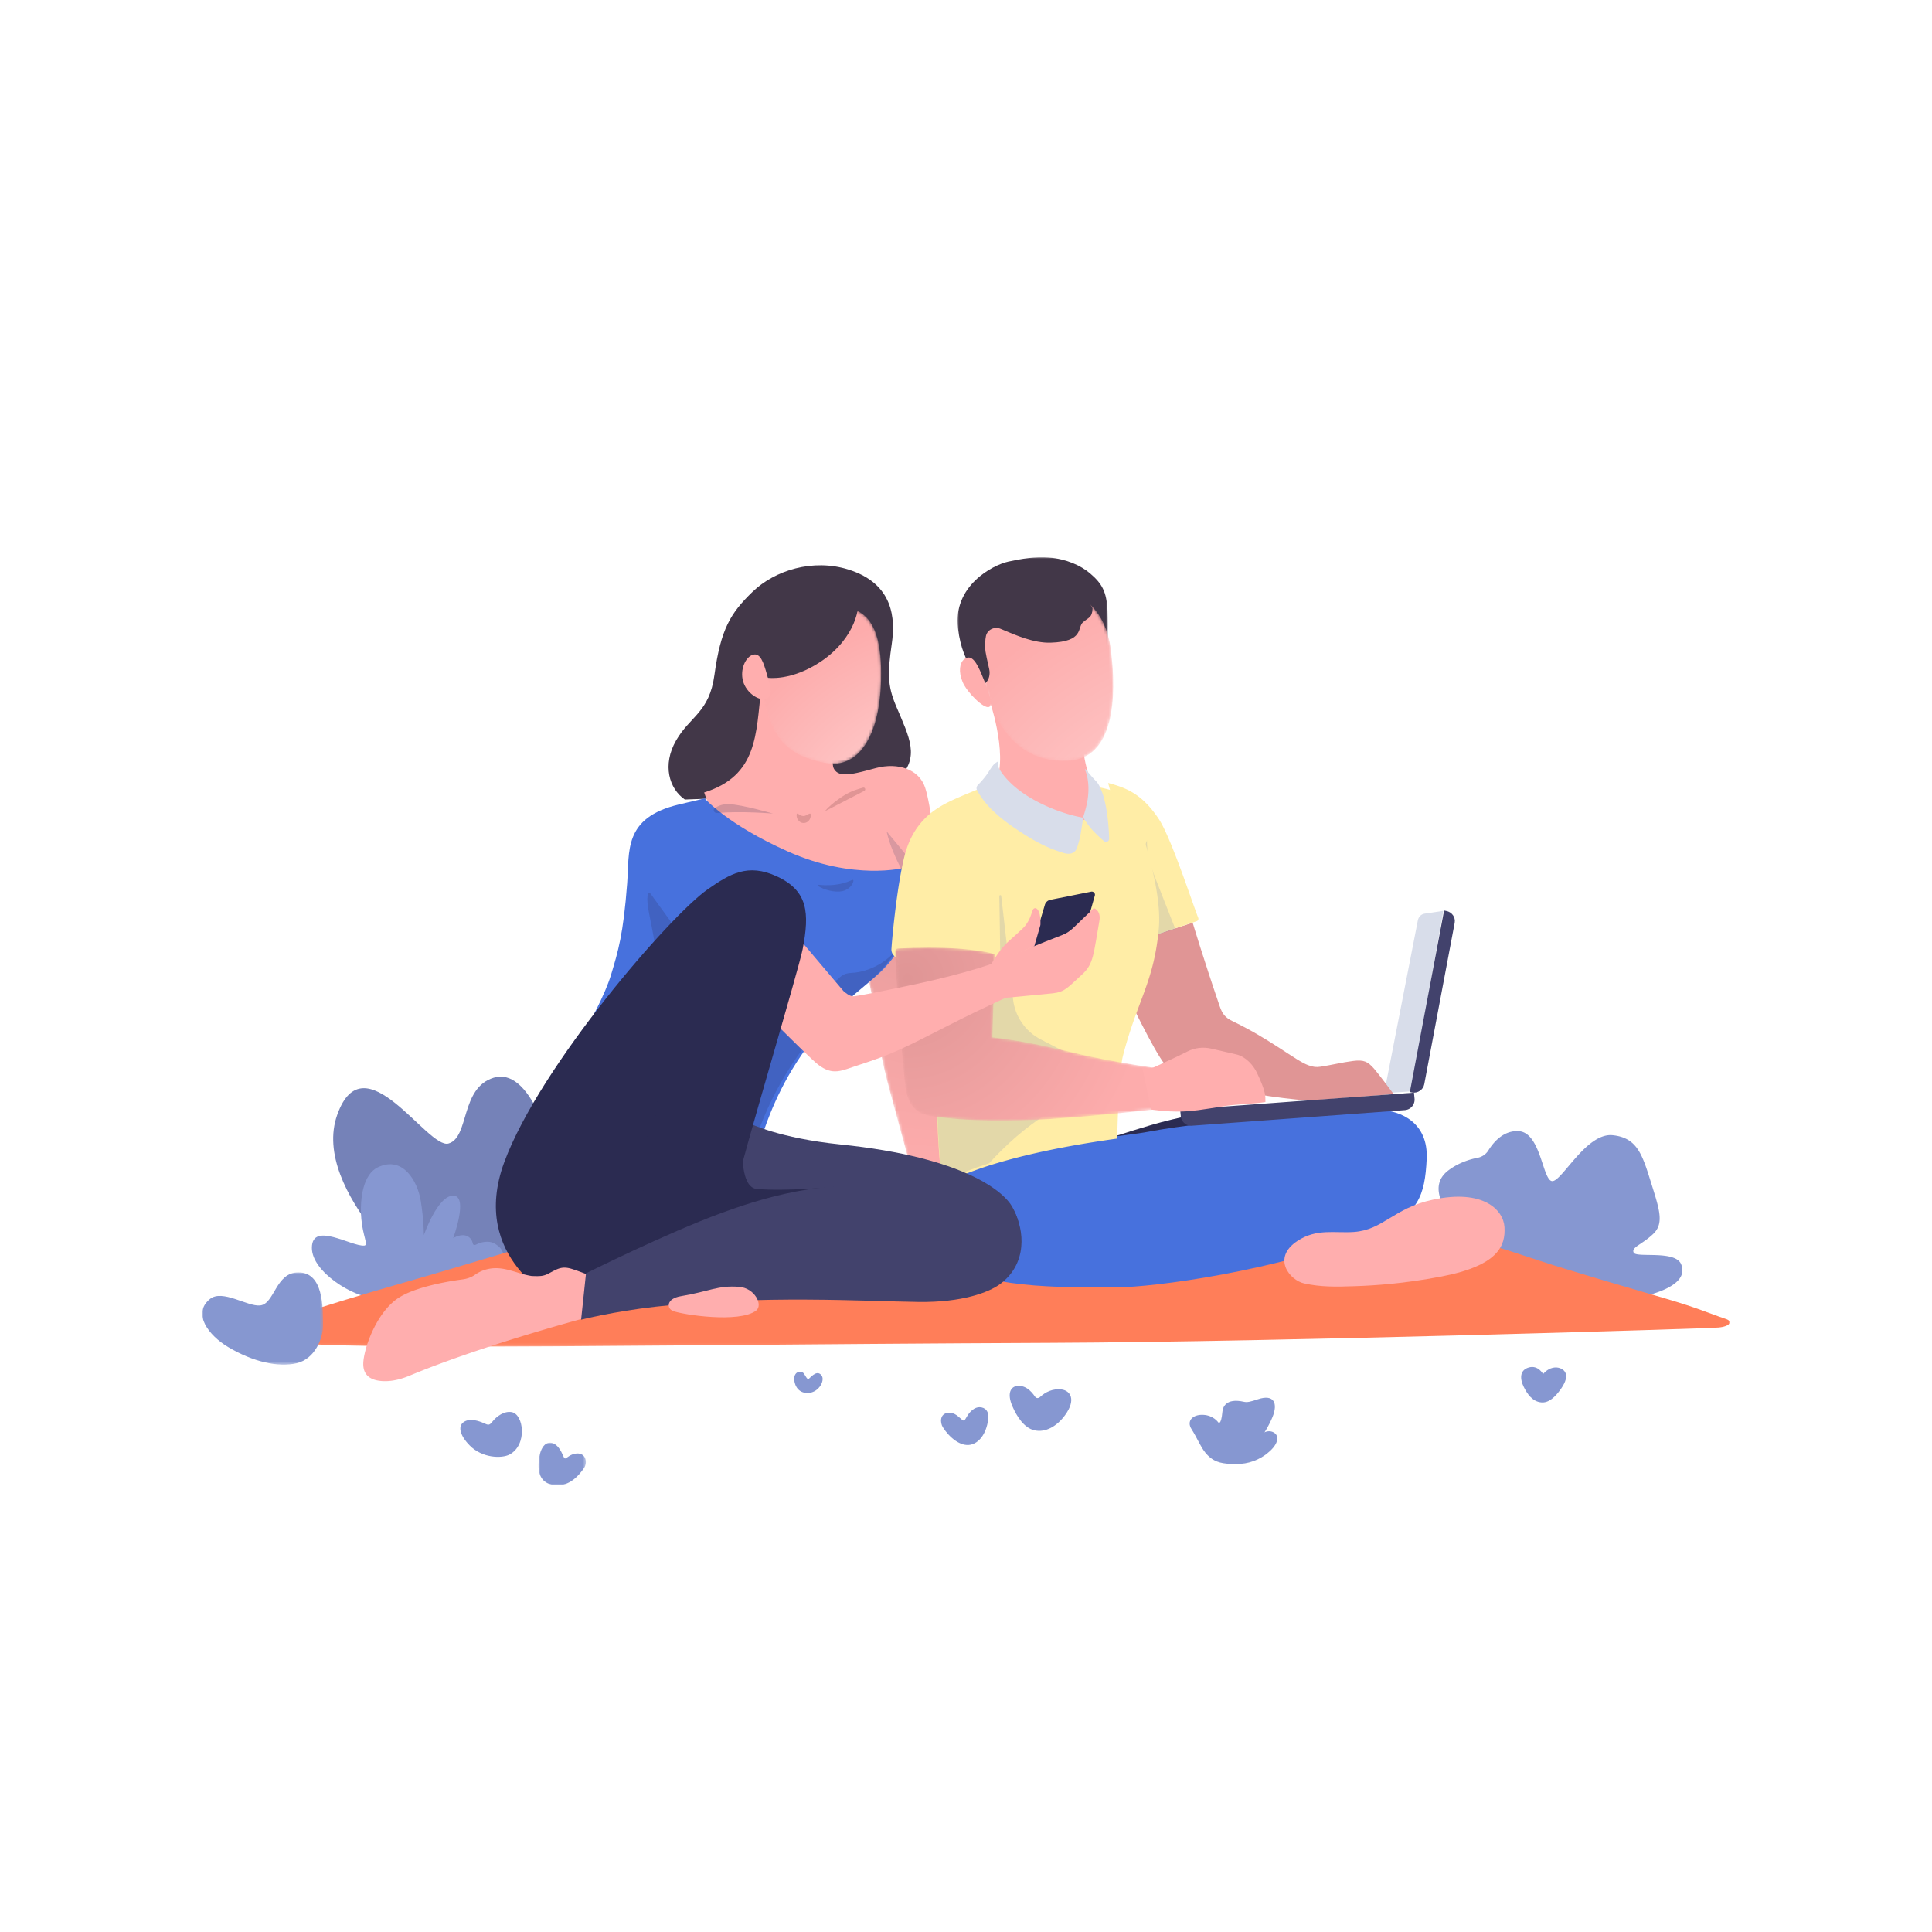 <svg xmlns="http://www.w3.org/2000/svg" xmlns:xlink="http://www.w3.org/1999/xlink" width="683" height="683" viewBox="0 0 683 683">
    <defs>
        <path id="a" d="M.837.837H523v46.051H.837z"/>
        <path id="c" d="M0 12.292s2.474 8.012 3.958 19.424c1.483 11.411 2.566 16.905 7.019 32.93 4.451 16.025 8.934 33.476 8.934 33.476l12.243 3.035-6.338-83.675L11.07 0 0 12.292z"/>
        <radialGradient id="d" cx="95.386%" cy="-42.334%" r="399.4%" fx="95.386%" fy="-42.334%" gradientTransform="matrix(-.497 .276 -.868 -.158 1.06 -.753)">
            <stop offset="0%" stop-color="#DF9595"/>
            <stop offset="100%" stop-color="#FDACAC"/>
        </radialGradient>
        <path id="f" d="M1.195 26.198c2.95 18.989 7.621 26.68 23.355 29.564 10.898 1.998 18.931-8.653 19.423-29.324C44.59.483 34.583 0 22.093 0 9.6 0-1.324 9.99 1.195 26.198"/>
        <radialGradient id="g" cx="171.125%" cy="169.965%" r="218.629%" fx="171.125%" fy="169.965%" gradientTransform="scale(-1 -.771) rotate(49.367 4.248 -3.976)">
            <stop offset="0%" stop-color="#FFE8E8"/>
            <stop offset="100%" stop-color="#FDACAC"/>
        </radialGradient>
        <path id="i" d="M.903.307c-.496.027-.893.42-.9.903-.09 5.91 2.535 40.775 3.668 48.47.844 5.734 3.505 9.015 8.736 9.829 13.135 2.044 29.014 1.922 42.378 1.082 17.224-1.082 42.377-3.967 42.377-3.967l-2.478-13.706s-17.595-2.284-31.721-5.772c-18.382-4.537-28.624-5.41-28.624-5.41l.868-29.425S28.29 0 11.825 0C8.564 0 4.933.09.903.307"/>
        <radialGradient id="j" cx="4.521%" cy="17.771%" r="139.624%" fx="4.521%" fy="17.771%" gradientTransform="matrix(.252 .916 -.577 .4 .136 .065)">
            <stop offset="0%" stop-color="#DF9595"/>
            <stop offset="100%" stop-color="#FDACAC"/>
        </radialGradient>
        <path id="l" d="M0 0h53.156v42.73H0z"/>
        <path id="n" d="M20.605 1.175C8.657 3.112-1.605 12.887 1.358 29.673c3.757 21.272 14.273 33.05 30.695 32.293 16.262-.749 17.38-22.198 15.127-39.504C45.234 7.517 35.285.837 24.742.838c-1.374 0-2.759.113-4.137.337"/>
        <radialGradient id="o" cx="207.388%" cy="206.503%" r="284.914%" fx="207.388%" fy="206.503%" gradientTransform="scale(-1 -.772) rotate(53.177 4.735 -4.449)">
            <stop offset="0%" stop-color="#FFE8E8"/>
            <stop offset="100%" stop-color="#FDACAC"/>
        </radialGradient>
        <path id="q" d="M0 0h42.692v32.608H0z"/>
        <path id="s" d="M.837 0H17.58v15.05H.837z"/>
    </defs>
    <g fill="none" fill-rule="evenodd">
        <path fill-rule="nonzero" d="M0 0h683v683H0z"/>
        <path fill="#D8DDEA" d="M498.912 385.814L510.247 322l-6.713 1.01c-1.147.21-2.055 1.112-2.295 2.36l-11.912 61.101 9.585-.657z"/>
        <path fill="#E09595" d="M492.674 386.757s-5.426-7.28-6.906-8.952c-2.24-2.527-3.577-3.222-7.4-2.744-3.825.477-8.024 1.515-11.472 2.028-1.603.24-2.647.12-4.408-.521-4.472-1.627-13.168-9.027-26.674-15.532-2.667-1.284-3.658-2.473-4.686-5.49-6.044-17.723-9.498-29.36-9.498-29.36l-16.342 5.282-9.682 14.292s9.61 20.462 14.553 28.167c4.44 6.922 7.693 8.883 15.85 10.085 8.51 1.253 27.505 4.595 35.83 4.953 2.376.103 4.99-.262 8.758-.478 3.15-.18 22.077-1.73 22.077-1.73"/>
        <path fill="#8697D1" d="M513.061 431.865c-1.984-4.415-8.433-12.53-.992-18.138 3.677-2.771 7.74-3.94 10.306-4.43a5.769 5.769 0 0 0 3.818-2.642c1.728-2.792 5.289-7.094 10.681-6.77 7.938.477 8.434 17.66 11.906 17.66 3.473 0 12.031-17.183 21.333-16.228 8.542.877 10.418 6.682 13.395 16.229 2.976 9.546 4.96 14.796.991 18.615-3.968 3.818-7.937 4.773-6.945 6.682.992 1.91 14.636-.954 16.744 4.058 1.59 3.78-.62 7.756-10.79 10.74l-67.47-16.23s-.992-5.131-2.977-9.546"/>
        <path fill="#7582B8" d="M152.26 455.966s-42.706-34.628-33.05-61.842c9.508-26.802 31.936 12.296 39.363 10.126 7.428-2.17 4.085-19.65 15.969-23.266 11.883-3.617 22.282 19.288 25.252 56.176l-47.534 18.806z"/>
        <path fill="#8697D1" d="M130.978 458.475c-5.365.179-20.813-8.588-20.72-17.415.097-9.33 13.967-.357 18.5-.715 1.594-.126-.493-3.34-1.017-9.424-.661-7.67.839-15.865 5.827-18.25 8.933-4.267 14.061 5.01 15.171 11.81 1.11 6.798 1.11 12.166 1.11 12.166s4.81-13.956 10.36-13.956c5.551 0 0 15.03 0 15.03s2.869-1.88 5.181-.627c1.122.608 1.585 1.658 1.767 2.558.103.512.688.6 1.153.334 1.613-.924 4.48-1.46 6.33-.476 5.075 2.698 2.96 6.798 2.96 6.798s-41.256 11.988-46.622 12.167"/>
        <g transform="translate(88.5 429.173)">
            <mask id="b" fill="#fff">
                <use xlink:href="#a"/>
            </mask>
            <path fill="#FF7E59" d="M68.618 46.869c39.748.18 129.273-.961 214.464-1.322 81.732-.346 231.674-5.048 235.885-5.408 4.209-.361 5.135-2.195 2.723-3.005-6.438-2.164-9.414-3.721-21.483-7.271-8.985-2.643-33.085-9.58-44.267-13.281-16.345-5.409-23.032-7.572-32.07-8.173-9.04-.6-250.002-7.572-250.002-7.572l-72.436 9.375s-20.803 6.49-50.335 14.963C29.306 31.427-2.58 41.22 1.134 42.843c8.01 3.5 27.737 3.846 67.484 4.026" mask="url(#b)"/>
        </g>
        <path fill="#2B2B51" d="M375.522 408.22c1.338-.581 14.127-5.393 31.62-10.557 8.285-2.445 24.343-5.88 32.068-6.151 22.21-.779 32.544 25.101 32.544 25.101l-96.232-8.393z"/>
        <path fill="#4771DD" d="M332.387 418.45s-2.72 19.403 6.43 28.505c9.148 9.102 44.013 8.144 56.129 8.144 12.117 0 56.377-5.51 91.984-19.882 14.41-5.816 16.815-12.455 17.432-25.51.605-12.754-9.024-17.127-16.937-17.367-6.595-.2-59.716 3.593-80.981 7.665-9.561 1.831-28.98 3.054-44.138 6.947-17.337 4.452-29.919 11.498-29.919 11.498"/>
        <g transform="translate(305.5 328)">
            <mask id="e" fill="#fff">
                <use xlink:href="#c"/>
            </mask>
            <path fill="url(#d)" d="M0 12.292s2.474 8.012 3.958 19.424c1.483 11.411 2.566 16.905 7.019 32.93 4.451 16.025 8.934 33.476 8.934 33.476l12.243 3.035-6.338-83.675L11.07 0 0 12.292z" mask="url(#e)"/>
        </g>
        <g>
            <path fill="#FFEDA6" d="M406.493 331.164l16.527-5.49a.916.916 0 0 0 .576-1.208c-1.965-4.936-9.58-28.31-13.906-34.866-5.902-8.941-11.557-11.116-17.95-12.808l14.753 54.372z"/>
            <path fill="#423748" d="M242.102 282.648c-5.572-3.838-8.048-12.233-3.096-20.867 4.953-8.635 11.742-9.854 13.558-23.146 2.229-16.31 5.746-21.934 13.435-29.382 7.924-7.675 21.382-11.84 33.926-7.915 16.097 5.037 16.586 17.589 15.354 26.144-1.486 10.314-1.61 14.75 1.486 22.066 4.797 11.336 8.582 18.147.743 25.904-5.696 5.637-12.877 4.798-12.877 4.798l-62.53 2.398z"/>
            <path fill="#FFAEAE" d="M269.083 243.582c-1.865 15.704-1.12 30.628-20.143 36.562 0 0 8.455 29.908 47.994 32.306 39.54 2.397 34.069-9.83 34.069-9.83s-1.865-17.981-3.979-24.275c-2.108-6.275-9.388-8.93-17.345-6.832-4.445 1.171-9.015 2.577-12.06 2.157-2.216-.305-2.993-2.046-3.11-2.756-.745-4.555.187-6.474.187-6.474s-24.144-33.225-25.613-20.858"/>
        </g>
        <g transform="translate(267.5 214)">
            <mask id="h" fill="#fff">
                <use xlink:href="#f"/>
            </mask>
            <path fill="url(#g)" d="M1.195 26.198c2.95 18.989 7.621 26.68 23.355 29.564 10.898 1.998 18.931-8.653 19.423-29.324C44.59.483 34.583 0 22.093 0 9.6 0-1.324 9.99 1.195 26.198" mask="url(#h)"/>
        </g>
        <g>
            <path fill="#4771DD" d="M194.5 384.715s17.378-26.337 21.528-40.146c2.474-8.233 4.33-14.183 5.692-32.333.844-11.27-1.424-23.138 18.249-27.825 5.56-1.325 9.155-2.164 9.155-2.164s7.996 9.25 29.508 18.81c23.26 10.337 40.829 5.77 40.829 5.77s7.083 16.046-3.217 31.011c-7.644 11.107-18.29 12.513-34.643 37.742-8.413 12.982-12.124 25.963-12.124 25.963L194.5 384.715z"/>
            <path fill="#42426C" d="M313.458 293.926s.68 4.517 4.938 12.878c3.465 6.804 2.043 13.549 2.164 17.155l3.79-16.873-10.892-13.16z" opacity=".2" style="mix-blend-mode:multiply"/>
            <path fill="#423748" d="M303.1 211.73c1.126 2.13-.38 13.72-12.87 22.11-10.515 7.063-18.81 5.768-18.81 5.768l-9.901-11.296s3.96-17.063 19.801-18.985c15.84-1.923 21.78 2.403 21.78 2.403"/>
            <path fill="#FFAEAE" d="M271.092 238.298c1.18 4.154 2.36 8.06-.245 8.795-2.606.735-6.97-2.088-8.15-6.243-1.18-4.154.887-8.657 3.492-9.391 2.605-.735 3.723 2.686 4.903 6.84"/>
            <path fill="#2B2B50" d="M307.4 342.548c-2.332.9-4.445 1.305-6.591 1.411-1.859.093-2.985.63-4.29 1.892-.778.75-2.644 2.463-7.293 4.885-3.218 1.677-6.65 2.715-9.311 4.514-14.925 10.09-26.245 31.628-26.245 31.628 6.218 5.48 10.237 12.75 11.942 20.712 4.757-16.486 13.898-34.323 29.382-49.727 2.747-2.733 6.62-5.951 9.876-8.727 2.81-2.264 6.006-5.327 7.66-7.309 3.53-4.224 4.896-6.567 8.16-10.987-3.428 4.73-6.476 9.076-13.29 11.708" opacity=".2" style="mix-blend-mode:multiply"/>
            <path fill="#7582B8" d="M403.772 332.136l11.728-3.724s-7.445-18.817-8.545-21.868c-1.1-3.051-1.485-6.114-1.485-9.446-1.154 2.702-1.525 7.55-1.538 8.376l-.16 26.662z" opacity=".2" style="mix-blend-mode:multiply"/>
            <path fill="#FFEDA6" d="M354.519 275.573s-13.164 5.04-18.627 7.679c-6.064 2.928-13.163 7.678-16.144 19.436-2.537 10.01-4.284 27.763-4.608 32.79a3.095 3.095 0 0 0 .883 2.362l15.15 14.996s-1.242 43.19 1.987 66.226c0 0 13.41-9.837 61.84-16.556 0-5.999.745-24.475 1.987-29.274 5.104-19.722 10.928-25.914 12.666-44.87 1.142-12.45-4.719-31.193-8.94-42.95-1.762-4.905-7.824-6.72-19-8.16-5.851-.753-27.194-1.679-27.194-1.679"/>
            <path fill="#7582B8" d="M331.05 379.853c.145 12.921.678 27.791 2.164 38.375 0 0 4.208-3.082 16.431-6.967 12.288-13.46 27.24-24.173 45.74-27.437.055-.802.112-1.59.172-2.356-21.659.503-43.228 1.605-64.506-1.615M353.277 316.785l.35 21.444-6.66 31.996 38.537 6.29-17.1-8.807c-6.32-3.056-9.646-8.959-10.262-14.343l-4.189-36.622c-.046-.415-.683-.376-.676.042" opacity=".2" style="mix-blend-mode:multiply"/>
            <path fill="#2B2B50" d="M243.089 334.026l-13.156-18.16c-.798-1.002-1.72.954-.48 6.97 1.822 8.845 3.222 17.808 3.222 17.808l10.414-6.618z" opacity=".2" style="mix-blend-mode:multiply"/>
        </g>
        <g transform="translate(316.5 335)">
            <mask id="k" fill="#fff">
                <use xlink:href="#i"/>
            </mask>
            <path fill="url(#j)" d="M.903.307c-.496.027-.893.42-.9.903-.09 5.91 2.535 40.775 3.668 48.47.844 5.734 3.505 9.015 8.736 9.829 13.135 2.044 29.014 1.922 42.378 1.082 17.224-1.082 42.377-3.967 42.377-3.967l-2.478-13.706s-17.595-2.284-31.721-5.772c-18.382-4.537-28.624-5.41-28.624-5.41l.868-29.425S28.29 0 11.825 0C8.564 0 4.933.09.903.307" mask="url(#k)"/>
        </g>
        <g>
            <g transform="translate(338.5 197)">
                <mask id="m" fill="#fff">
                    <use xlink:href="#l"/>
                </mask>
                <path fill="#423748" d="M8.687 42.73S1.92 39.357.167 25.145C-1.689 10.122 12.445 2.742 17.96 1.538 22.872.465 27.577-.267 32.245.092 38.51.574 43.652 2.98 46.78 5.633c4.26 3.613 5.974 6.493 6.265 13.49.25 6.022 0 13.49 0 13.49L8.687 42.73z" mask="url(#m)"/>
            </g>
            <path fill="#FFAEAE" d="M349.469 246.432s6.949 19.58 2.73 29.974c0 0 21.838 15.954 31.764 13.295 9.927-2.659 2.482-11.482 2.482-11.482s-3.35-7.252-3.723-15.954l-33.253-15.833z"/>
        </g>
        <g transform="translate(345.5 207)">
            <mask id="p" fill="#fff">
                <use xlink:href="#n"/>
            </mask>
            <path fill="url(#o)" d="M20.605 1.175C8.657 3.112-1.605 12.887 1.358 29.673c3.757 21.272 14.273 33.05 30.695 32.293 16.262-.749 17.38-22.198 15.127-39.504C45.234 7.517 35.285.837 24.742.838c-1.374 0-2.759.113-4.137.337" mask="url(#p)"/>
        </g>
        <g>
            <path fill="#423748" d="M362.586 204.943c-10.58 3.364-18.938 10.677-18.938 10.677l-.931 18.176 5.495 7.828c1.49-1.17 1.891-3.3 1.483-5.12-1.576-7.027-1.39-6.097-1.39-9.366 0-.771.091-1.538.247-2.283.47-2.256 3.01-3.475 5.191-2.55 5.479 2.325 11.733 5.072 17.66 4.893 11.92-.36 9.375-5.399 11.424-7.198 2.049-1.8 3.23-1.56 3.415-4.8.187-.72-8.94-14.936-23.656-10.257"/>
            <path fill="#FFAEAE" d="M347.015 238.37c1.572 3.685 4.49 10.785 2.642 11.548-1.85.763-7.766-5.1-9.337-8.784-1.572-3.685-1.05-6.805.503-8.053 2.752-2.212 4.62 1.605 6.192 5.29"/>
            <path fill="#42426C" d="M496.66 392.443l-75.266 5.522a3.71 3.71 0 0 1-3.96-3.418l-.216-2.214 82.644-6.064.217 2.215a3.71 3.71 0 0 1-3.419 3.959"/>
            <path fill="#42426C" d="M514.26 326.235l-10.758 57.077c-.369 1.95-2.318 3.254-4.333 2.899l-.754-.154 12.095-64.167.754.153c2.015.355 3.363 2.242 2.995 4.192"/>
            <path fill="#FFAEAE" d="M260.682 348.255s24.844 25.299 28.577 28.144c5.218 3.978 8.218 2.083 13.915.241 11.928-3.857 15.976-5.86 32.056-14.102 13.17-6.75 24.228-11.57 24.228-11.57l-6.15-11.21s-9.877 3.977-30.378 8.316c-12.47 2.64-16.624 3.436-20.75 4.099-1.594.256-2.893-.914-4-1.817l-21.284-25.122-16.214 23.021zM461.053 453.716c-5.075-1.1-11.574-8.974-2.365-15.038 6.792-4.472 13.199-2.685 19.912-3.153 10.454-.728 13.875-8.367 27.877-11.4 17.92-3.88 25.033 3.614 25.387 9.702.374 6.428-1.99 13.582-22.4 17.463-13.221 2.514-23.397 3.153-30.366 3.396-7.23.251-12.165.303-18.045-.97"/>
            <g transform="translate(71.5 449.813)">
                <mask id="r" fill="#fff">
                    <use xlink:href="#q"/>
                </mask>
                <path fill="#8697D0" d="M9.096 26.368C2.465 22.403-3.729 14.666 2.72 9.417 7.104 5.85 15.987 12.16 20.45 11.69 25.61 11.145 25.886.01 33.96 0c8.953-.01 8.73 12.477 8.73 18.99 0 3.858-2.58 11.593-9.39 13.141-6.426 1.46-15.279-.427-24.205-5.763" mask="url(#r)"/>
            </g>
            <path fill="#8697D1" d="M180.117 514.212c-2.704 1.429-9.602 1.34-14.077-3.216-3.62-3.683-4.425-7.214-1.585-8.574 2.05-.983 4.797-.111 6.619.714 1.592.722 1.919.81 2.983-.536 1.541-1.948 4.176-3.832 6.806-3.394 4.288.715 5.669 11.615-.746 15.006"/>
            <g transform="translate(189.53 510.011)">
                <mask id="t" fill="#fff">
                    <use xlink:href="#s"/>
                </mask>
                <path fill="#8697D1" d="M5.271 14.756c-2.27-.546-5.35-2.518-4.176-9.556.993-5.953 4.575-6.383 6.9-3.367 1.543 2.002 1.718 3.973 2.36 3.731.727-.273 1.816-1.547 3.904-1.729 3.247-.283 4.085 3.094 2.633 5.187-3.951 5.694-7.909 6.627-11.62 5.734" mask="url(#t)"/>
            </g>
            <path fill="#8697D1" d="M284.862 492.423c-3.102-.324-4.175-3.274-4.085-5.184.114-2.384 2.36-2.82 3.293-1.78.637.708 1.29 2.505 1.881 1.962 1.09-1 3.059-3.21 4.539-1.092 1.27 1.82-1.271 6.549-5.628 6.094M343.124 510.739c-3.46.74-7.415-2.407-9.825-6.202-.954-1.503-1.183-4.847 1.978-5.09 2.41-.185 3.698 1.632 4.881 2.499.558.408.771.45 1.576-1.018 1.08-1.975 2.873-3.518 4.603-3.456 1.991.072 3.437 1.453 2.997 4.474-.757 5.193-3.306 8.172-6.21 8.793M367.825 493.742c-.676.63-1.426.73-1.946-.028-1.386-2.024-3.588-4.292-6.724-3.662-1.49.3-3.395 2.171-1.238 7.133 1.607 3.698 4.16 7.602 7.694 8.437 4.059.96 8.093-1.493 10.884-5.31 4.058-5.55 1.85-8.646-1.107-9.09-3.197-.48-5.95 1.017-7.563 2.52"/>
            <path fill="#D8DDEA" d="M352.9 271.096c-.34-.728-.123-1.88-.123-1.88s-.914.465-1.456 1.061c-1.13 1.244-1.652 2.528-2.987 4.247a34.359 34.359 0 0 1-2.653 3.008 1.575 1.575 0 0 0-.255 1.871c1.115 2.024 3.821 6.788 12.613 12.87 8.42 5.825 12.97 7.707 17.9 9.253 2.228.7 4.172.213 4.853-1.972 0 0 .849-2.363 1.3-5.097.557-3.367.805-5.4.805-5.4s-8.42-1.213-17.83-6.553c-7.745-4.393-11.142-9.218-12.167-11.408M390.164 297.261s-1.994-1.704-3.771-3.595c-1.778-1.89-3.496-4.713-3.496-4.713s1.096-3.211 1.54-5.913c.532-3.228.576-7.263-.74-10.596l-.178-.72s.963 1.05 2.296 2.626c1.193 1.41 1.854 1.881 2.4 2.747 3.065 4.863 3.754 14.702 3.89 19.384.03 1.052-1.251 1.568-1.94.78"/>
            <path fill="#8697D1" d="M434.956 517.52c3.237.17 4.51-.882 9.11-6.867 2.935-3.818 4.744-7.166 5.779-9.678 1.987-4.825.61-8.223-5.137-6.305-2.66.888-3.784 1.156-4.913.902-6.612-1.493-7.524 2.123-7.652 3.538-.459 5.061-1.468 3.73-1.468 3.73s-1.65-2.487-5.32-2.665c-3.668-.177-6.001 2.13-4.127 5.062 1.988 3.107 3.119 6.09 4.8 8.198 2.691 3.374 5.565 3.907 8.928 4.085"/>
            <path fill="#2B2B51" d="M362.807 341.956l6.577-22.091a2.537 2.537 0 0 1 1.938-1.76l14.424-2.882c.817-.162 1.52.588 1.293 1.384l-5.903 20.834-18.33 4.515z"/>
            <path fill="#8697D1" d="M544.97 495.786c2.539.184 4.792-1.84 6.884-4.834 3.688-5.278.777-6.854-.34-7.263-1.243-.456-3.643-.624-5.996 2.064 0 0-1.764-3.258-5.033-2.33-3.454.98-3.09 4.256-1.83 6.825 1.174 2.399 3.04 5.3 6.315 5.538M435.535 517.379c4.023.635 8.484-.708 11.617-2.95 5.36-3.834 4.671-6.694 3.76-7.552-1.754-1.651-4.456-.953-6.68 1.552 0 0-.397-3.745-4.112-3.413-3.716.331-5.425 2.267-4.74 4.426 1.226 3.867-3.867 7.301.155 7.937"/>
            <path fill="#FFAEAE" d="M351.088 340.42s19.84-8.178 24.597-9.941c2.651-.983 4.382-3.132 6.635-5.23 2.494-2.322 4.35-4.195 4.35-4.195s2.664.687 1.972 4.56c-2.066 11.554-1.94 15.08-6.071 18.85-5.23 4.773-6.134 6.203-10.39 6.689-2.005.229-17.588 1.672-17.588 1.672l-3.505-12.404z"/>
            <path fill="#FFAEAE" d="M350.25 341.12s3.011-5.352 5.987-8.053c2.014-1.828 5.415-4.798 6.113-5.696 1.787-2.296 2.096-3.907 2.727-5.603.376-1.01 1.599-1.103 2.257.735.659 1.837.47 4.501.47 4.501l-2.163 7.533-15.39 6.583z"/>
            <path fill="#E09595" d="M291.654 286.774l13.89-7.186c.675-.348.257-1.37-.471-1.143-1.373.427-4.083 1.015-7.282 3.136-4.665 3.092-6.137 5.193-6.137 5.193"/>
            <path fill="#2B2B50" d="M273.238 287.61s-11.174-.953-19.654-.199c-1.113.1-1.733-1.116-.862-1.727 1.142-.8 2.791-1.507 4.998-1.41 4.871.213 15.518 3.336 15.518 3.336M289.414 312.78c5.775.658 9.805-.72 11.854-1.715.352-.17.499.176.402.552-.449 1.75-2.179 3.081-4 3.45-2.485.503-6.37-.485-8.355-1.78-.266-.174-.217-.543.099-.507" opacity=".2" style="mix-blend-mode:multiply"/>
            <path fill="#E09595" d="M286.632 288.217c0 1.512-1.125 2.737-2.512 2.737-1.386 0-2.51-1.225-2.51-2.737 0-1.511 1.004.274 2.39.274 1.388 0 2.632-1.785 2.632-.274"/>
            <path fill="#42426C" d="M254.822 433.661l10.192-36.523s10.403 5.226 32.067 7.449c44.495 4.565 57.918 17.06 60.653 21.866 13.474 23.682-30.584 18.948-30.824 18.502l-72.088-11.294z"/>
            <path fill="#2B2B51" d="M262.559 408.844l-9.41 21.738 41.854-10.989s-17.48 1.636-27.49.717c-5.202-.477-4.954-11.466-4.954-11.466"/>
            <path fill="#2B2B51" d="M197.105 459.846s-31.442-14.909-18.816-49.053c12.627-34.146 58.763-87.295 71.923-96.424 7.798-5.41 14.13-9.295 24.386-4.568 11.035 5.086 11.637 12.864 9.16 25.729-1.39 7.231-20.796 71.896-23.767 85.12-2.97 13.226-4.209 30.298-4.209 30.298l-58.677 8.898z"/>
            <path fill="#2B2B51" d="M229.355 405.5s-.095 15.626-5.519 25.582c-9.258 16.995-20.785 20.14-25.936 22.075 10.916-1.211 35.117-1.953 41.855-3.788-2.626-14.6-5.355-29.045-8.436-43.825l-1.964-.045z"/>
            <path fill="#FFAEAE" d="M202.349 448.651c-3.711-1.203-5.196-.12-8.412 1.565-1.889.99-3.055.983-5.971.882-5.447-.838-9.894-3.717-15.506-2.46a12.382 12.382 0 0 0-4.511 1.998c-1.273.912-2.796 1.435-4.362 1.648-9.362 1.271-17.867 3.459-22.601 6.476-7.175 4.573-11.798 16.024-12.495 22.264-.618 5.535 3.029 6.998 6.68 7.22 3.96.24 7.619-1.077 9.65-1.926 25.102-10.483 60.992-20.096 60.992-20.096l2.97-15.163s-2.722-1.204-6.434-2.408"/>
            <path fill="#42426C" d="M207.164 450.147s28.42-14.218 48.19-21.447c19.772-7.23 38.903-11.723 67.592-9.038 15.445 1.446 31.756 1.566 35.463 8.315 3.707 6.747 4.942 18.797-4.943 26.026-3.954 2.892-13.338 6.465-28.667 6.266-18.535-.241-56.084-2.532-93.169 1.687-14.828 1.687-26.196 4.578-26.196 4.578l1.73-16.387z"/>
            <path fill="#2B2B51" d="M231.586 413.024s-9.705-28.544-.248-53.49c.256-.675 4.23 15.591 3.235 19.67-.996 4.077-4.48 15.11-2.24 33.58"/>
            <path fill="#FFAEAE" d="M237.924 463.458c-2.218-.845-2.547-4.335 2.757-5.225 10.148-1.7 13.03-3.888 20.613-3.309 5.601.427 8.54 6.49 6 8.402-5.962 4.491-25.862 1.469-29.37.132M437.058 372.748l-8.96-2.063c-2.805-.627-5.758-.272-8.304 1.02-4.704 2.39-7.861 3.704-11.413 5.403-1.622.776-3.113.511-4.557.385l3.162 14.74s5.024.837 10.51.712c3.906-.089 6.751-.51 16.183-2.046 2.629-.428 10.51-.771 13.672-1.305 0-2.224.186-3.589-2.977-10.321-1.296-2.76-4.092-5.813-7.316-6.525"/>
        </g>
    </g>
</svg>
